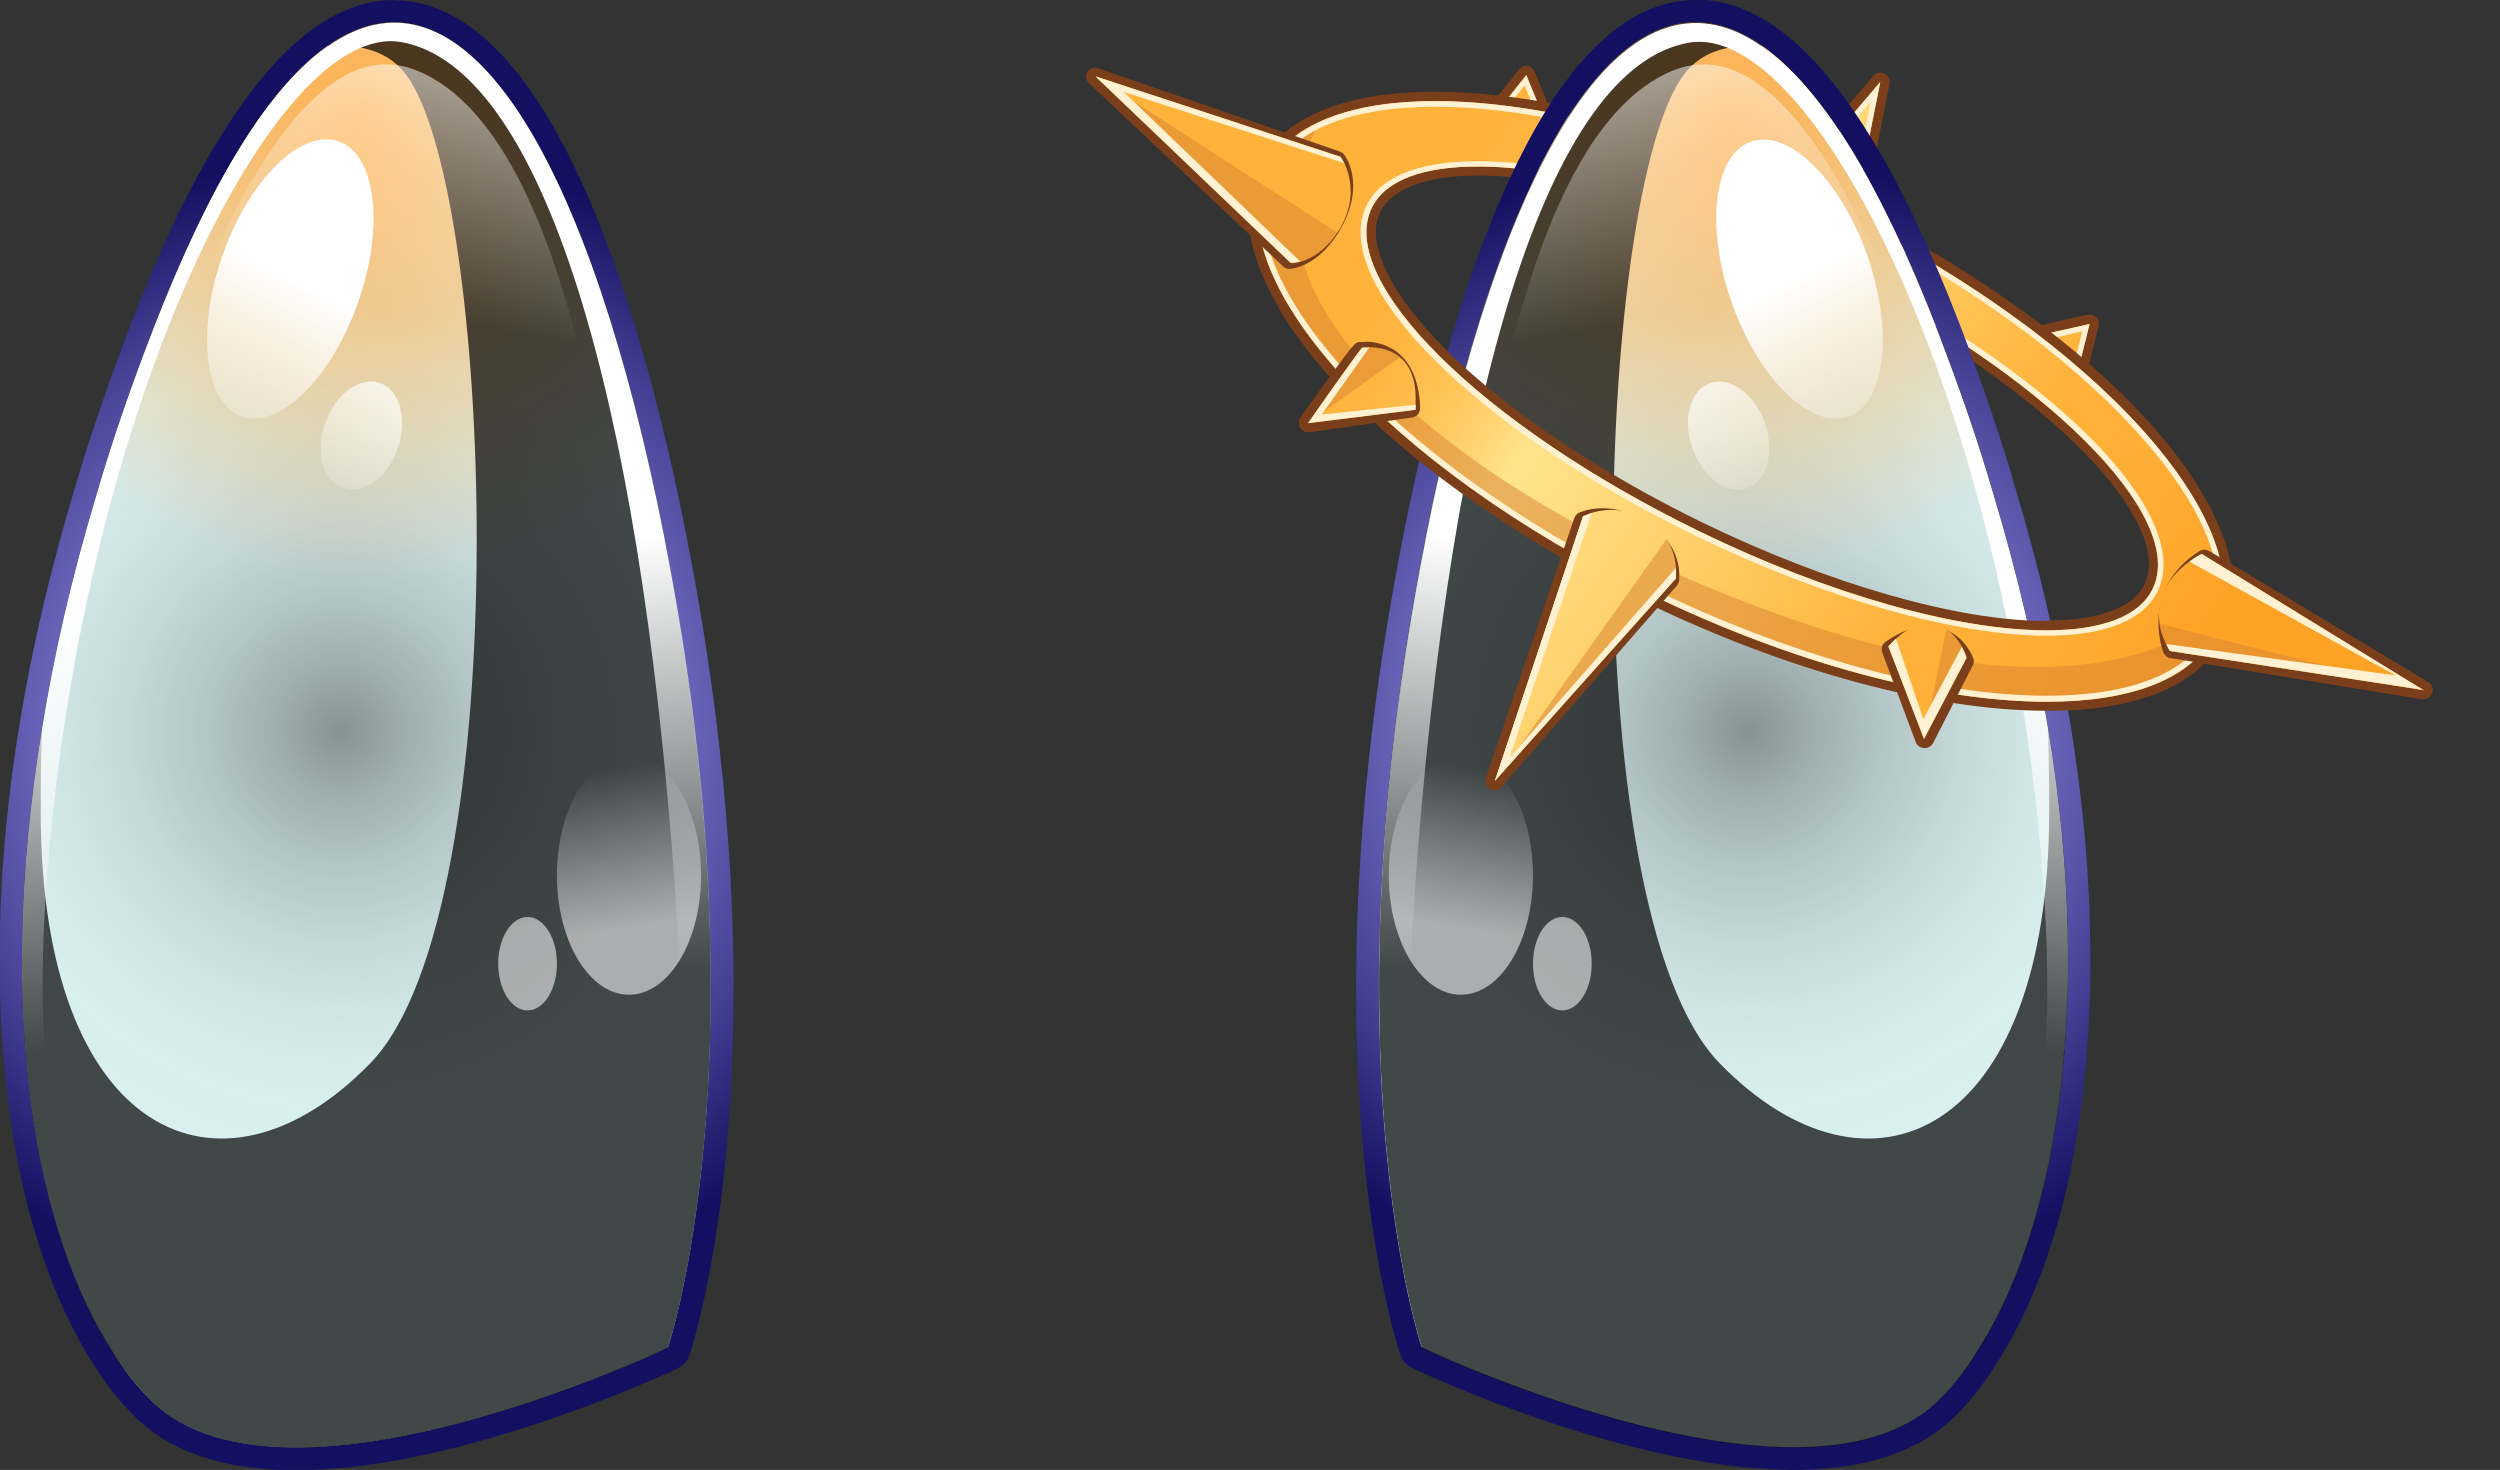 <?xml version="1.0" encoding="UTF-8"?>
<svg xmlns="http://www.w3.org/2000/svg" xmlns:xlink="http://www.w3.org/1999/xlink" viewBox="0 0 74.92 44.05">
  <rect x="0" y="0" width="74.92" height="44.05" fill="#333333" stroke="none"/>
  <defs>
    <style>
      .cls-1 {
        fill: none;
      }

      .cls-2 {
        fill: #d98632;
        mix-blend-mode: multiply;
        opacity: .52;
      }

      .cls-3 {
        fill: url(#radial-gradient-6);
      }

      .cls-4 {
        fill: url(#radial-gradient-5);
      }

      .cls-5 {
        fill: url(#radial-gradient-4);
      }

      .cls-6 {
        fill: url(#radial-gradient-3);
      }

      .cls-7 {
        fill: url(#radial-gradient-2);
      }

      .cls-8 {
        fill: url(#linear-gradient-8);
      }

      .cls-9 {
        fill: url(#linear-gradient-7);
      }

      .cls-10 {
        fill: url(#linear-gradient-5);
      }

      .cls-11 {
        fill: url(#linear-gradient-6);
      }

      .cls-12 {
        fill: url(#linear-gradient-9);
      }

      .cls-13 {
        fill: url(#linear-gradient-4);
      }

      .cls-14 {
        fill: url(#linear-gradient-3);
      }

      .cls-15 {
        fill: url(#linear-gradient-2);
      }

      .cls-16 {
        fill: url(#linear-gradient-15);
      }

      .cls-16, .cls-17, .cls-18, .cls-19, .cls-20, .cls-21 {
        opacity: .56;
      }

      .cls-16, .cls-17, .cls-18, .cls-19, .cls-20, .cls-21, .cls-22, .cls-23, .cls-24, .cls-25, .cls-26, .cls-27, .cls-28, .cls-29, .cls-30 {
        mix-blend-mode: overlay;
      }

      .cls-17 {
        fill: url(#linear-gradient-19);
      }

      .cls-18 {
        fill: url(#linear-gradient-38);
      }

      .cls-19 {
        fill: url(#linear-gradient-34);
      }

      .cls-20 {
        fill: url(#linear-gradient-39);
      }

      .cls-21 {
        fill: url(#linear-gradient-20);
      }

      .cls-31 {
        fill: url(#radial-gradient);
      }

      .cls-32 {
        fill: url(#linear-gradient);
      }

      .cls-33 {
        fill: #7a3f1a;
      }

      .cls-34 {
        isolation: isolate;
      }

      .cls-22 {
        fill: url(#linear-gradient-17);
      }

      .cls-23 {
        fill: url(#linear-gradient-16);
      }

      .cls-24 {
        fill: url(#linear-gradient-18);
      }

      .cls-25 {
        fill: url(#linear-gradient-35);
      }

      .cls-26 {
        fill: url(#linear-gradient-36);
      }

      .cls-27 {
        fill: url(#linear-gradient-37);
      }

      .cls-35 {
        fill: url(#linear-gradient-10);
      }

      .cls-36 {
        fill: url(#linear-gradient-11);
      }

      .cls-37 {
        fill: url(#linear-gradient-12);
      }

      .cls-38 {
        fill: url(#linear-gradient-13);
      }

      .cls-39 {
        fill: url(#linear-gradient-14);
      }

      .cls-40 {
        fill: url(#linear-gradient-21);
      }

      .cls-41 {
        fill: url(#linear-gradient-22);
      }

      .cls-42 {
        fill: url(#linear-gradient-23);
      }

      .cls-43 {
        fill: url(#linear-gradient-28);
      }

      .cls-44 {
        fill: url(#linear-gradient-25);
      }

      .cls-45 {
        fill: url(#linear-gradient-32);
      }

      .cls-46 {
        fill: url(#linear-gradient-31);
      }

      .cls-47 {
        fill: url(#linear-gradient-33);
      }

      .cls-48 {
        fill: url(#linear-gradient-30);
      }

      .cls-49 {
        fill: url(#linear-gradient-27);
      }

      .cls-50 {
        fill: url(#linear-gradient-24);
      }

      .cls-51 {
        fill: url(#linear-gradient-26);
      }

      .cls-52 {
        fill: url(#linear-gradient-29);
      }

      .cls-29 {
        opacity: .7;
      }

      .cls-53, .cls-30 {
        fill: #fff1d1;
      }

      .cls-54 {
        clip-path: url(#clippath);
      }
    </style>
    <linearGradient id="linear-gradient" x1="45.41" y1="3.14" x2="70.96" y2="20.26" gradientUnits="userSpaceOnUse">
      <stop offset="0" stop-color="#ffb33b"/>
      <stop offset=".04" stop-color="#ffb641"/>
      <stop offset=".11" stop-color="#ffc254"/>
      <stop offset=".18" stop-color="#ffd472"/>
      <stop offset=".23" stop-color="#ffe48c"/>
      <stop offset=".45" stop-color="#ffce67"/>
      <stop offset=".69" stop-color="#ffb33b"/>
      <stop offset=".84" stop-color="#ffad34"/>
      <stop offset="1" stop-color="#ffa327"/>
    </linearGradient>
    <linearGradient id="linear-gradient-2" x1="46.91" y1="-.87" x2="71.07" y2="15.33" xlink:href="#linear-gradient"/>
    <linearGradient id="linear-gradient-3" x1="45.18" y1="-.87" x2="69.98" y2="15.75" xlink:href="#linear-gradient"/>
    <linearGradient id="linear-gradient-4" x1="43.37" y1="6.13" x2="65.28" y2="20.82" xlink:href="#linear-gradient"/>
    <linearGradient id="linear-gradient-5" x1="37.61" y1="13.34" x2="61.16" y2="29.13" xlink:href="#linear-gradient"/>
    <linearGradient id="linear-gradient-6" x1="37.87" y1="13.32" x2="61.04" y2="28.86" xlink:href="#linear-gradient"/>
    <linearGradient id="linear-gradient-7" x1="39.31" y1="8.14" x2="63.64" y2="24.44" xlink:href="#linear-gradient"/>
    <linearGradient id="linear-gradient-8" x1="40.5" y1="8.76" x2="63.28" y2="24.03" xlink:href="#linear-gradient"/>
    <linearGradient id="linear-gradient-9" x1="44.08" y1="3.45" x2="66.55" y2="18.51" xlink:href="#linear-gradient"/>
    <linearGradient id="linear-gradient-10" x1="43.93" y1="3.4" x2="66.42" y2="18.47" xlink:href="#linear-gradient"/>
    <linearGradient id="linear-gradient-11" x1="39.83" y1="11.31" x2="64.16" y2="27.62" xlink:href="#linear-gradient"/>
    <linearGradient id="linear-gradient-12" x1="40.01" y1="11.3" x2="63.09" y2="26.78" xlink:href="#linear-gradient"/>
    <linearGradient id="linear-gradient-13" x1="42.91" y1="8.67" x2="66.76" y2="24.65" xlink:href="#linear-gradient"/>
    <linearGradient id="linear-gradient-14" x1="43.02" y1="8.7" x2="66.78" y2="24.64" xlink:href="#linear-gradient"/>
    <radialGradient id="radial-gradient" cx="-191.36" cy="21.9" fx="-191.36" fy="21.9" r="14.5" gradientTransform="translate(-138.95) rotate(-180) scale(1 -1)" gradientUnits="userSpaceOnUse">
      <stop offset="0" stop-color="#daf1f2" stop-opacity=".5"/>
      <stop offset=".14" stop-color="#daf1f2" stop-opacity=".65"/>
      <stop offset=".28" stop-color="#daf1f2" stop-opacity=".77"/>
      <stop offset=".44" stop-color="#daf1f2" stop-opacity=".87"/>
      <stop offset=".6" stop-color="#daf1f2" stop-opacity=".94"/>
      <stop offset=".78" stop-color="#daf1f2" stop-opacity=".99"/>
      <stop offset="1" stop-color="#daf1f2"/>
    </radialGradient>
    <radialGradient id="radial-gradient-2" cx="51.64" cy="22.03" fx="51.64" fy="22.03" r="17.41" gradientUnits="userSpaceOnUse">
      <stop offset="0" stop-color="#a6a1f5"/>
      <stop offset=".13" stop-color="#9f9aee"/>
      <stop offset=".31" stop-color="#8d88db"/>
      <stop offset=".52" stop-color="#6e6abd"/>
      <stop offset=".76" stop-color="#444093"/>
      <stop offset="1" stop-color="#130f61"/>
    </radialGradient>
    <radialGradient id="radial-gradient-3" cx="-190.73" cy="3.34" fx="-190.73" fy="3.34" r="14.27" gradientTransform="translate(-138.95) rotate(-180) scale(1 -1)" gradientUnits="userSpaceOnUse">
      <stop offset="0" stop-color="#ffae49"/>
      <stop offset=".98" stop-color="#ffae49" stop-opacity="0"/>
    </radialGradient>
    <linearGradient id="linear-gradient-15" x1="-186.68" y1="-2.71" x2="-190.4" y2="16.63" gradientTransform="translate(-138.95) rotate(-180) scale(1 -1)" gradientUnits="userSpaceOnUse">
      <stop offset=".23" stop-color="#fff"/>
      <stop offset=".63" stop-color="#fff" stop-opacity="0"/>
    </linearGradient>
    <linearGradient id="linear-gradient-16" x1="-192.92" y1="9.86" x2="-188.84" y2="42.29" xlink:href="#linear-gradient-15"/>
    <linearGradient id="linear-gradient-17" x1="-191.29" y1="5.22" x2="-198.15" y2="18.7" gradientTransform="translate(-125.18 -63.72) rotate(-160.56) scale(1 -1)" xlink:href="#linear-gradient-15"/>
    <linearGradient id="linear-gradient-18" x1="-187.69" y1="7.05" x2="-194.55" y2="20.53" gradientTransform="translate(-123.73 -62.74) rotate(-160.56) scale(1 -1)" xlink:href="#linear-gradient-15"/>
    <linearGradient id="linear-gradient-19" x1="-182.08" y1="30.48" x2="-183.89" y2="18.64" xlink:href="#linear-gradient-15"/>
    <linearGradient id="linear-gradient-20" x1="-185.53" y1="30.47" x2="-187.35" y2="18.63" xlink:href="#linear-gradient-15"/>
    <clipPath id="clippath">
      <path class="cls-1" d="M43.16,7.02s-5.36.47-6.26,4.74.52,13.04,11.28,13.7,26.93-1.71,26.74-4.41-14.84-7.25-14.84-7.25"/>
    </clipPath>
    <linearGradient id="linear-gradient-21" x1="46.91" y1="-.87" x2="71.07" y2="15.33" xlink:href="#linear-gradient"/>
    <linearGradient id="linear-gradient-22" x1="45.18" y1="-.87" x2="69.98" y2="15.75" xlink:href="#linear-gradient"/>
    <linearGradient id="linear-gradient-23" x1="43.37" y1="6.13" x2="65.28" y2="20.82" xlink:href="#linear-gradient"/>
    <linearGradient id="linear-gradient-24" x1="37.61" y1="13.34" x2="61.16" y2="29.13" xlink:href="#linear-gradient"/>
    <linearGradient id="linear-gradient-25" x1="37.87" y1="13.32" x2="61.04" y2="28.86" xlink:href="#linear-gradient"/>
    <linearGradient id="linear-gradient-26" x1="39.31" y1="8.14" x2="63.64" y2="24.44" xlink:href="#linear-gradient"/>
    <linearGradient id="linear-gradient-27" x1="40.5" y1="8.76" x2="63.28" y2="24.03" xlink:href="#linear-gradient"/>
    <linearGradient id="linear-gradient-28" x1="44.08" y1="3.45" x2="66.55" y2="18.51" xlink:href="#linear-gradient"/>
    <linearGradient id="linear-gradient-29" x1="43.93" y1="3.4" x2="66.42" y2="18.47" xlink:href="#linear-gradient"/>
    <linearGradient id="linear-gradient-30" x1="39.83" y1="11.31" x2="64.16" y2="27.62" xlink:href="#linear-gradient"/>
    <linearGradient id="linear-gradient-31" x1="40.01" y1="11.3" x2="63.09" y2="26.78" xlink:href="#linear-gradient"/>
    <linearGradient id="linear-gradient-32" x1="42.91" y1="8.67" x2="66.76" y2="24.65" xlink:href="#linear-gradient"/>
    <linearGradient id="linear-gradient-33" x1="43.02" y1="8.7" x2="66.78" y2="24.64" xlink:href="#linear-gradient"/>
    <radialGradient id="radial-gradient-4" cx="10.22" cy="21.9" fx="10.22" fy="21.9" r="14.5" gradientTransform="matrix(1,0,0,1,0,0)" xlink:href="#radial-gradient"/>
    <radialGradient id="radial-gradient-5" cx="11" fx="11" r="17.41" xlink:href="#radial-gradient-2"/>
    <radialGradient id="radial-gradient-6" cx="10.85" cy="3.34" fx="10.85" fy="3.34" r="14.27" gradientTransform="matrix(1,0,0,1,0,0)" xlink:href="#radial-gradient-3"/>
    <linearGradient id="linear-gradient-34" x1="14.91" y1="-2.71" x2="11.18" y2="16.63" gradientTransform="matrix(1,0,0,1,0,0)" xlink:href="#linear-gradient-15"/>
    <linearGradient id="linear-gradient-35" x1="8.67" y1="9.86" x2="12.74" y2="42.29" gradientTransform="matrix(1,0,0,1,0,0)" xlink:href="#linear-gradient-15"/>
    <linearGradient id="linear-gradient-36" x1="10.3" y1="5.22" x2="3.44" y2="18.7" gradientTransform="translate(13.69 -2.63) rotate(70.56)" xlink:href="#linear-gradient-15"/>
    <linearGradient id="linear-gradient-37" x1="13.9" y1="7.05" x2="7.03" y2="20.53" gradientTransform="translate(19.55 -1.5) rotate(70.56)" xlink:href="#linear-gradient-15"/>
    <linearGradient id="linear-gradient-38" x1="19.5" y1="30.48" x2="17.69" y2="18.64" gradientTransform="matrix(1,0,0,1,0,0)" xlink:href="#linear-gradient-15"/>
    <linearGradient id="linear-gradient-39" x1="16.05" y1="30.47" x2="14.24" y2="18.63" gradientTransform="matrix(1,0,0,1,0,0)" xlink:href="#linear-gradient-15"/>
  </defs>
  <g class="cls-34">
    <g id="Layer_2" data-name="Layer 2">
      <g id="Layer_1-2" data-name="Layer 1">
        <g>
          <g>
            <g>
              <g>
                <g>
                  <path class="cls-32" d="M44.58,3.83c-.05,0-.1-.04-.12-.08-.02-.05-.01-.1.02-.14l1.15-1.45s.07-.05.11-.05c0,0,.01,0,.02,0,.05,0,.09.04.11.08l.65,1.59s.01.1-.02.13c-.03.04-.07.06-.11.06,0,0-1.81-.14-1.81-.14Z"/>
                  <path class="cls-33" d="M45.74,2.25l.65,1.59-1.8-.14,1.15-1.45M45.74,1.97c-.08,0-.16.04-.22.11l-1.15,1.45c-.06.08-.08.19-.04.28.04.09.13.16.23.17l1.8.14s.01,0,.02,0c.09,0,.17-.04.23-.11.06-.08.07-.18.03-.27l-.65-1.59c-.04-.09-.12-.16-.22-.17-.01,0-.03,0-.04,0h0Z"/>
                </g>
                <g class="cls-28">
                  <path class="cls-53" d="M45.69,2.57l.44,1.07-1.22-.1.78-.98M45.74,2.25l-1.15,1.45,1.8.14-.65-1.59h0Z"/>
                </g>
                <g>
                  <path class="cls-15" d="M55.36,7.5c-1.59-.13-2.22-1.27-2.24-1.32-.03-.05-.02-.11.02-.16l3.11-3.66s.07-.05.11-.05c.02,0,.04,0,.06.01.06.03.09.09.08.15l-.98,4.91c-.01.07-.07.11-.14.11,0,0,0,0-.01,0Z"/>
                  <path class="cls-33" d="M56.35,2.45h0M56.35,2.45l-.98,4.91c-1.53-.12-2.13-1.24-2.13-1.24l3.11-3.66M56.35,2.18s-.01,0-.02,0c-.05,0-.1.02-.14.05-.02.01-.03.03-.05.04,0,0,0,0,0,0l-3.11,3.66c-.07.09-.09.21-.03.31.03.05.7,1.25,2.36,1.39,0,0,.02,0,.02,0,.13,0,.25-.09.27-.22l.97-4.87s.01-.06.01-.09c0-.15-.12-.28-.28-.28h0ZM56.35,2.73h0,0Z"/>
                </g>
                <g class="cls-28">
                  <path class="cls-53" d="M56.06,3.05l-.82,4.13c-1.08-.14-1.62-.8-1.79-1.05l2.61-3.08M56.35,2.45h0,0ZM56.35,2.45l-3.11,3.66s.6,1.12,2.13,1.24l.98-4.91h0Z"/>
                </g>
                <g>
                  <path class="cls-14" d="M62.2,11.5c-.06,0-1.44-.17-1.67-1.32-.01-.07.03-.15.11-.16,0,0,1.98-.45,1.99-.45.04,0,.07.01.1.04.03.03.05.08.04.13l-.41,1.65c-.02.06-.07.11-.14.11,0,0,0,0-.01,0Z"/>
                  <path class="cls-33" d="M62.62,9.71l-.41,1.65s-1.33-.14-1.55-1.21l1.96-.44M62.62,9.43s-.04,0-.06,0l-1.96.44c-.15.03-.24.18-.21.33.25,1.25,1.73,1.42,1.79,1.43,0,0,.02,0,.03,0,.13,0,.24-.09.27-.21l.41-1.65c.02-.09,0-.19-.07-.26-.05-.05-.12-.08-.2-.08h0ZM62.62,9.99h0,0Z"/>
                </g>
                <g class="cls-28">
                  <path class="cls-53" d="M62.4,9.93l-.31,1.24c-.3-.06-1-.28-1.21-.89l1.52-.35M62.62,9.71l-1.96.44c.21,1.07,1.55,1.21,1.55,1.21l.41-1.65h0Z"/>
                </g>
              </g>
              <g>
                <path class="cls-13" d="M61.33,21.17c-3.38,0-7.76-1.19-12.03-3.27-7.89-3.86-13.04-9.63-11.47-12.86.32-.66.89-1.17,1.68-1.53.9-.41,2.07-.62,3.48-.62,3.38,0,7.76,1.19,12.03,3.27,7.18,3.51,12.22,8.68,11.72,12.03-.04.29-.12.58-.25.83-.68,1.38-2.51,2.14-5.17,2.14h0ZM44.28,5.13c-1.63,0-2.68.4-3.05,1.17-.2.4-.2.89,0,1.46.81,2.36,4.71,5.59,9.71,8.02,3.82,1.86,7.7,2.97,10.39,2.97,1.63,0,2.69-.4,3.06-1.16,1.02-2.12-3.33-6.37-9.71-9.48-3.83-1.86-7.72-2.98-10.4-2.98Z"/>
                <path class="cls-33" d="M43,3.03c3.23,0,7.56,1.11,11.97,3.26,7.23,3.53,12.13,8.62,11.64,11.89-.03.28-.11.55-.23.79-.68,1.39-2.52,2.06-5.04,2.06-3.23,0-7.56-1.11-11.97-3.26-7.84-3.83-12.95-9.5-11.41-12.68.31-.64.87-1.13,1.62-1.46.89-.4,2.06-.6,3.43-.6M61.33,18.89c1.62,0,2.77-.4,3.18-1.24,1.06-2.19-3.31-6.52-9.77-9.67-3.99-1.95-7.85-2.99-10.46-2.99-1.62,0-2.77.4-3.17,1.24-1.07,2.18,3.3,6.52,9.77,9.67,3.99,1.95,7.84,2.99,10.45,2.99M43,2.75c-1.43,0-2.62.21-3.54.63-.82.37-1.41.9-1.75,1.59-1.63,3.36,3.44,9.09,11.54,13.05,4.29,2.09,8.7,3.28,12.09,3.28,2.75,0,4.58-.77,5.29-2.22.13-.27.22-.57.26-.88.52-3.46-4.44-8.58-11.8-12.17-4.29-2.09-8.69-3.28-12.09-3.28h0ZM61.33,18.61c-2.67,0-6.53-1.11-10.33-2.96-4.96-2.42-8.83-5.61-9.63-7.94-.18-.54-.19-.99,0-1.36.34-.7,1.38-1.09,2.92-1.09,2.67,0,6.53,1.11,10.34,2.96,6.2,3.02,10.61,7.28,9.64,9.3-.34.7-1.38,1.08-2.93,1.08h0Z"/>
              </g>
              <path class="cls-2" d="M66.61,18.17c-.03.28-.11.55-.23.79-1.55,3.16-9.16,2.63-17.01-1.19-7.84-3.83-12.95-9.5-11.41-12.68.31-.64.87-1.13,1.62-1.46-.55.91-.91,2.14-.65,3.69.68,4.02,7.29,8.76,15.32,11.42,6.45,2.14,10.59,1.24,12.37-.57Z"/>
              <g class="cls-28">
                <path class="cls-53" d="M43.01,3.2c3.33,0,7.66,1.18,11.89,3.24,3.78,1.84,7.03,4.17,9.17,6.54,2.11,2.34,2.87,4.44,2.16,5.9-.62,1.27-2.36,1.97-4.89,1.97-3.33,0-7.66-1.18-11.89-3.24-3.78-1.84-7.03-4.17-9.17-6.54-2.11-2.34-2.87-4.44-2.16-5.9.62-1.27,2.36-1.97,4.89-1.97M61.33,19.05c1.75,0,2.91-.46,3.33-1.33,1.12-2.31-3.2-6.65-9.85-9.89-3.86-1.88-7.79-3-10.53-3-1.75,0-2.91.46-3.33,1.33-1.12,2.31,3.2,6.65,9.85,9.89,3.86,1.88,7.79,3,10.53,3M43.01,3.03c-2.52,0-4.37.68-5.04,2.07-1.55,3.17,3.56,8.84,11.41,12.67,4.4,2.15,8.74,3.26,11.96,3.26,2.52,0,4.37-.68,5.04-2.07,1.55-3.17-3.56-8.84-11.41-12.67-4.4-2.15-8.74-3.26-11.96-3.26h0ZM61.33,18.89c-2.62,0-6.47-1.04-10.45-2.99-6.46-3.15-10.84-7.48-9.77-9.67.41-.84,1.56-1.24,3.18-1.24,2.62,0,6.47,1.04,10.45,2.99,6.46,3.15,10.84,7.48,9.77,9.67-.41.84-1.56,1.24-3.18,1.24h0Z"/>
              </g>
              <g>
                <path class="cls-10" d="M44.79,23.54s-.05,0-.07-.02c-.06-.03-.08-.1-.06-.17l2.65-7.79s.04-.07.07-.08c.01,0,.26-.12.64-.12s.74.1,1.1.3c1.22.68,1.07,1.67,1.07,1.71l-5.29,6.11s-.07.05-.1.05Z"/>
                <path class="cls-33" d="M48.03,15.51c.28,0,.64.06,1.03.28,1.15.64,1,1.56,1,1.56l-5.26,6.04,2.65-7.79s.23-.1.59-.1M48.03,15.23c-.41,0-.67.12-.7.13-.07.03-.12.09-.15.16l-2.65,7.79c-.04.13,0,.26.12.33.04.03.09.04.14.04.08,0,.16-.03.21-.1l5.26-6.04s.06-.09.06-.14c0-.05.17-1.13-1.13-1.85-.38-.21-.77-.32-1.17-.32h0Z"/>
              </g>
              <path class="cls-11" d="M50.21,17.35l-5.41,6.05,2.64-7.93s.1-.04.26-.1c.32-.1.92-.19,1.54.16.33.18.56.4.7.63.2.31.27.62.28.86.02.2,0,.33,0,.33Z"/>
              <path class="cls-2" d="M50.21,17.35l-5.41,6.05,5.14-7.24c.2.31.27.62.28.86.02.2,0,.33,0,.33Z"/>
              <g>
                <path class="cls-9" d="M57.65,22.27c-.06,0-.1-.04-.12-.09l-1-2.68c-.02-.06,0-.13.05-.16.43-.29.83-.44,1.2-.44.86,0,1.18.82,1.19.85.01.04.01.08,0,.11l-1.19,2.33s-.07.08-.12.08c0,0,0,0,0,0Z"/>
                <path class="cls-33" d="M57.78,19.04c.78,0,1.06.76,1.06.76l-1.19,2.33-1-2.68c.45-.31.82-.42,1.12-.42M57.78,18.76c-.39,0-.82.16-1.27.47-.11.07-.15.21-.1.33l1,2.68c.04.1.13.17.25.18,0,0,.01,0,.02,0,.1,0,.2-.06.25-.15l1.19-2.33c.04-.07.04-.15.01-.22-.01-.04-.36-.94-1.32-.94h0Z"/>
              </g>
              <path class="cls-8" d="M58.94,19.7l-1.28,2.44-1.07-2.77c.08-.09.16-.17.23-.23.66-.6,1.16-.55,1.5-.29.21.14.37.36.47.53.1.18.14.32.14.32Z"/>
              <path class="cls-2" d="M58.94,19.7l-1.28,2.44.67-3.3c.21.14.37.36.47.53.1.18.14.32.14.32Z"/>
              <g>
                <path class="cls-12" d="M65.07,19.59s-.09-.04-.11-.09c0-.02-.68-1.79,1.03-2.87.02-.01.05-.02.07-.02s.05,0,.07.02l6.56,3.93c.06.03.08.1.06.17-.02.06-.07.09-.13.09,0,0-7.56-1.23-7.56-1.23Z"/>
                <path class="cls-33" d="M66.07,16.75l6.56,3.93-7.54-1.23s-.66-1.67.98-2.7M66.07,16.47c-.05,0-.1.01-.15.04-1.81,1.14-1.1,3.02-1.09,3.04.04.09.12.16.21.17l7.54,1.23s.03,0,.04,0c.12,0,.22-.07.26-.18.05-.13,0-.27-.12-.33l-6.56-3.93s-.09-.04-.14-.04h0Z"/>
              </g>
              <path class="cls-35" d="M72.64,20.68l-7.61-1.17s-.06-.08-.11-.21c-.08-.14-.17-.36-.2-.61-.08-.53.04-1.24.89-1.86.11-.08.23-.16.37-.23l6.64,4.08s.02.01.02.01Z"/>
              <path class="cls-2" d="M72.64,20.68l-7.61-1.17s-.06-.08-.11-.21c-.08-.14-.17-.36-.2-.61,1.55.41,7.48,1.88,7.9,1.98.01.01.02.01.02.01Z"/>
              <g>
                <path class="cls-36" d="M39.21,12.82s-.09-.03-.12-.07c-.03-.05-.03-.11,0-.15,1.57-2.2,1.58-2.2,1.68-2.2.02,0,.07,0,.15,0,.34,0,1.43.13,1.5,1.85,0,.07-.05.13-.12.14,0,0-3.08.44-3.09.44Z"/>
                <path class="cls-33" d="M40.92,10.52c.37,0,1.3.15,1.36,1.71l-3.07.44s1.53-2.15,1.56-2.15c0,0,.06,0,.15,0M40.92,10.25c-.08,0-.14,0-.17,0h0c-.16,0-.18.03-1.77,2.26-.06.09-.07.21-.01.31.05.08.14.13.24.13.01,0,.03,0,.04,0l3.07-.44c.14-.02.24-.14.24-.29-.07-1.84-1.27-1.98-1.64-1.98h0Z"/>
              </g>
              <path class="cls-37" d="M42.43,12.12s-.01.1-.01.16l-3.22.4.02-.02c.17-.26,1.56-2.24,1.6-2.24.01,0,.09-.01.21-.01.23,0,.61.04.91.29.3.23.52.67.48,1.43Z"/>
              <path class="cls-2" d="M41.96,10.7l-2.73,1.96c.17-.26,1.56-2.24,1.6-2.24.01,0,.09-.01.21-.01.23,0,.61.04.91.29Z"/>
              <g>
                <path class="cls-38" d="M38.64,7.91s-.07-.01-.1-.04l-5.81-5.47s-.06-.12-.02-.17c.03-.04.07-.07.12-.07.02,0,.03,0,.05,0l7.23,2.49c.09.08.64.82,0,2.03-.64,1.21-1.43,1.23-1.47,1.23h0Z"/>
                <path class="cls-33" d="M32.83,2.29l7.23,2.49s.53.69-.08,1.83c-.6,1.15-1.35,1.15-1.35,1.15l-5.81-5.48M32.83,2.02c-.1,0-.19.05-.24.13-.07.11-.05.26.05.35l5.81,5.48c.05.05.12.08.19.08h0s.91-.02,1.59-1.3c.68-1.29.08-2.1.05-2.13-.03-.04-.08-.08-.13-.09l-7.23-2.49s-.06-.02-.09-.02h0Z"/>
              </g>
              <path class="cls-39" d="M40.22,6.73c-.04.09-.09.17-.14.23-.37.57-.81.79-1.1.88-.18.04-.29.04-.29.04l-5.85-5.59,7.34,2.41s.04.07.11.19c.14.31.37,1.01-.07,1.84Z"/>
              <path class="cls-2" d="M40.07,6.97c-.37.57-.81.79-1.1.88-.18.04-.29.04-.29.04l-5.85-5.59,7.24,4.67Z"/>
              <path class="cls-30" d="M33.67,2.75l5.3,5.09c-.18.04-.29.04-.29.04l-5.85-5.59,7.34,2.41s.04.07.11.19l-6.62-2.14Z"/>
              <path class="cls-30" d="M42.43,12.12s-.01.1-.01.16l-3.22.4s1.58-2.26,1.63-2.26c.01,0,.09-.01.21-.01l-1.43,2.01,2.82-.29Z"/>
              <path class="cls-30" d="M50.21,17.35l-5.41,6.05,2.64-7.93s.1-.04.26-.1l-2.46,7.34,4.98-5.69c.02.2,0,.33,0,.33Z"/>
              <path class="cls-30" d="M58.94,19.7l-1.28,2.44-1.07-2.77c.08-.09.16-.17.23-.23l.82,2.41,1.15-2.16c.1.18.14.32.14.32Z"/>
              <path class="cls-30" d="M72.64,20.68l-7.61-1.17s-.06-.08-.11-.21l6.87.94-6.18-3.41c.11-.08.23-.16.37-.23l6.66,4.09Z"/>
            </g>
            <g>
              <g>
                <path class="cls-31" d="M42.6,40.39s.2.1.56.26c2.36,1.04,11.56,4.77,14.98,1.28.39-.39.76-.86,1.09-1.39,2.27-3.5,3.56-10.02,2.14-18.69-.36-2.22-.9-4.58-1.65-7.06-.45-1.55-1-3.14-1.64-4.8-1.79-4.65-3.56-7.4-5.27-8.59-4.2-2.97-7.9,3.64-10.09,14.72-.01.04-.01.08-.02.12-3.05,15.46-.1,24.16-.1,24.16Z"/>
                <path class="cls-7" d="M50.82.67c.65,0,1.32.23,2,.71,1.7,1.19,3.48,3.94,5.27,8.59.64,1.66,1.19,3.25,1.64,4.8.75,2.48,1.29,4.85,1.65,7.06,1.43,8.68.13,15.2-2.14,18.69-.33.53-.7,1-1.09,1.39-1.05,1.07-2.63,1.46-4.4,1.46-4.01,0-8.95-2.02-10.59-2.74-.36-.16-.56-.26-.56-.26,0,0-2.95-8.7.1-24.16.01-.04.01-.08.02-.12,1.84-9.28,4.73-15.43,8.09-15.43M50.82,0c-4.86,0-7.57,10.01-8.75,15.97,0,.01-.01.06-.02.1-3.06,15.49-.21,24.17-.08,24.54.06.17.18.31.34.38,0,0,.21.11.59.27,1.91.84,6.81,2.79,10.86,2.79,2.16,0,3.8-.56,4.88-1.66.42-.42.82-.93,1.18-1.51,2.69-4.13,3.52-11.3,2.23-19.16-.37-2.28-.93-4.68-1.67-7.15-.41-1.42-.95-3.01-1.65-4.85-1.77-4.59-3.62-7.58-5.51-8.9-.78-.55-1.58-.83-2.38-.83h0Z"/>
              </g>
              <path class="cls-6" d="M42.7,16.22c2.61.87,5.35,1.56,8.04,1.91,4.2.55,7.06-1.06,8.98-3.36-.46-1.54-1.01-3.14-1.64-4.79-6.23-16.17-12.29-9.43-15.36,6.12-.01.04-.01.08-.03.12Z"/>
              <path class="cls-29" d="M42.6,40.39s11.61,5.55,15.54,1.54c2.91-2.94,4.88-10.08,3.23-20.09.03.78.04,1.6.04,2.48,0,9.74-5.4,12.15-9.88,7.54-4.49-4.62-3.7-26.88-.92-29.8.52-.56,1.29-.74,2.21-.68-4.2-2.97-7.9,3.64-10.09,14.72-.01.04-.01.08-.02.12-3.05,15.46-.1,24.16-.1,24.16Z"/>
              <path class="cls-16" d="M59.52,17.69S55.51.07,50.2,2.09s-6.21,16.71-6.21,16.71"/>
              <path class="cls-23" d="M42.6,40.39s.2.1.56.26c-.56-3.46-1.22-7.56-.76-13.97,1.07-14.99,4.02-24.67,8.21-25.4,3.75-.66,9.55,10.85,10.62,25.14.58,7.66-1.05,11.46-1.99,14.12,2.27-3.5,3.56-10.02,2.14-18.69-.36-2.22-.9-4.58-1.65-7.06-.45-1.55-1-3.14-1.64-4.8-1.79-4.65-3.56-7.4-5.27-8.59-4.2-2.97-7.9,3.64-10.09,14.72-.01.04-.01.08-.02.12-3.05,15.46-.1,24.16-.1,24.16Z"/>
              <ellipse class="cls-22" cx="53.93" cy="8.36" rx="2.15" ry="4.37" transform="translate(.29 18.43) rotate(-19.44)"/>
              <ellipse class="cls-24" cx="51.8" cy="13.06" rx="1.15" ry="1.67" transform="translate(-1.39 17.98) rotate(-19.44)"/>
              <ellipse class="cls-17" cx="43.78" cy="26.23" rx="2.16" ry="3.58"/>
              <ellipse class="cls-21" cx="46.82" cy="28.88" rx=".88" ry="1.4"/>
            </g>
            <g class="cls-54">
              <g>
                <g>
                  <g>
                    <path class="cls-32" d="M44.58,3.83c-.05,0-.1-.04-.12-.08-.02-.05-.01-.1.02-.14l1.15-1.45s.07-.05.11-.05c0,0,.01,0,.02,0,.05,0,.09.04.11.08l.65,1.59s.01.1-.02.13c-.03.04-.07.06-.11.06,0,0-1.81-.14-1.81-.14Z"/>
                    <path class="cls-33" d="M45.74,2.25l.65,1.59-1.8-.14,1.15-1.45M45.74,1.97c-.08,0-.16.04-.22.11l-1.15,1.45c-.06.08-.08.19-.04.28.04.09.13.16.23.17l1.8.14s.01,0,.02,0c.09,0,.17-.04.23-.11.06-.08.07-.18.03-.27l-.65-1.59c-.04-.09-.12-.16-.22-.17-.01,0-.03,0-.04,0h0Z"/>
                  </g>
                  <g class="cls-28">
                    <path class="cls-53" d="M45.69,2.57l.44,1.07-1.22-.1.78-.98M45.74,2.25l-1.15,1.45,1.8.14-.65-1.59h0Z"/>
                  </g>
                  <g>
                    <path class="cls-40" d="M55.36,7.5c-1.59-.13-2.22-1.27-2.24-1.32-.03-.05-.02-.11.02-.16l3.11-3.66s.07-.05.11-.05c.02,0,.04,0,.06.01.06.03.09.09.08.15l-.98,4.91c-.01.07-.07.11-.14.11,0,0,0,0-.01,0Z"/>
                    <path class="cls-33" d="M56.35,2.45h0M56.35,2.45l-.98,4.91c-1.53-.12-2.13-1.24-2.13-1.24l3.11-3.66M56.35,2.18s-.01,0-.02,0c-.05,0-.1.02-.14.05-.02.01-.03.03-.05.04,0,0,0,0,0,0l-3.11,3.66c-.07.09-.09.21-.03.31.03.05.7,1.25,2.36,1.39,0,0,.02,0,.02,0,.13,0,.25-.09.27-.22l.97-4.87s.01-.06.01-.09c0-.15-.12-.28-.28-.28h0ZM56.35,2.73h0,0Z"/>
                  </g>
                  <g class="cls-28">
                    <path class="cls-53" d="M56.06,3.05l-.82,4.13c-1.08-.14-1.62-.8-1.79-1.05l2.61-3.08M56.35,2.45h0,0ZM56.35,2.45l-3.11,3.66s.6,1.12,2.13,1.24l.98-4.91h0Z"/>
                  </g>
                  <g>
                    <path class="cls-41" d="M62.2,11.5c-.06,0-1.44-.17-1.67-1.32-.01-.07.03-.15.11-.16,0,0,1.98-.45,1.99-.45.04,0,.07.01.1.04.03.03.05.08.04.13l-.41,1.65c-.02.06-.07.11-.14.11,0,0,0,0-.01,0Z"/>
                    <path class="cls-33" d="M62.62,9.71l-.41,1.65s-1.33-.14-1.55-1.21l1.96-.44M62.62,9.43s-.04,0-.06,0l-1.96.44c-.15.03-.24.18-.21.33.25,1.25,1.73,1.42,1.79,1.43,0,0,.02,0,.03,0,.13,0,.24-.09.27-.21l.41-1.65c.02-.09,0-.19-.07-.26-.05-.05-.12-.08-.2-.08h0ZM62.62,9.99h0,0Z"/>
                  </g>
                  <g class="cls-28">
                    <path class="cls-53" d="M62.4,9.93l-.31,1.24c-.3-.06-1-.28-1.21-.89l1.52-.35M62.62,9.71l-1.96.44c.21,1.07,1.55,1.21,1.55,1.21l.41-1.65h0Z"/>
                  </g>
                </g>
                <g>
                  <path class="cls-42" d="M61.33,21.17c-3.38,0-7.76-1.19-12.03-3.27-7.89-3.86-13.04-9.63-11.47-12.86.32-.66.89-1.17,1.68-1.53.9-.41,2.07-.62,3.48-.62,3.38,0,7.76,1.19,12.03,3.27,7.18,3.51,12.22,8.68,11.72,12.03-.04.29-.12.58-.25.83-.68,1.38-2.51,2.14-5.17,2.14h0ZM44.28,5.13c-1.63,0-2.68.4-3.05,1.17-.2.4-.2.89,0,1.46.81,2.36,4.71,5.59,9.71,8.02,3.82,1.86,7.7,2.97,10.39,2.97,1.63,0,2.69-.4,3.06-1.16,1.02-2.12-3.33-6.37-9.71-9.48-3.83-1.86-7.72-2.98-10.4-2.98Z"/>
                  <path class="cls-33" d="M43,3.03c3.23,0,7.56,1.11,11.97,3.26,7.23,3.53,12.13,8.62,11.64,11.89-.03.28-.11.55-.23.79-.68,1.39-2.52,2.06-5.04,2.06-3.23,0-7.56-1.11-11.97-3.26-7.84-3.83-12.95-9.5-11.41-12.68.31-.64.87-1.13,1.62-1.46.89-.4,2.06-.6,3.43-.6M61.33,18.89c1.62,0,2.77-.4,3.18-1.24,1.06-2.19-3.31-6.52-9.77-9.67-3.99-1.95-7.85-2.99-10.46-2.99-1.62,0-2.77.4-3.17,1.24-1.07,2.18,3.3,6.52,9.77,9.67,3.99,1.95,7.84,2.99,10.45,2.99M43,2.75c-1.43,0-2.62.21-3.54.63-.82.37-1.41.9-1.75,1.59-1.63,3.36,3.44,9.09,11.54,13.05,4.29,2.09,8.7,3.28,12.09,3.28,2.75,0,4.58-.77,5.29-2.22.13-.27.22-.57.26-.88.52-3.46-4.44-8.58-11.8-12.17-4.29-2.09-8.69-3.28-12.09-3.28h0ZM61.33,18.61c-2.67,0-6.53-1.11-10.33-2.96-4.96-2.42-8.83-5.61-9.63-7.94-.18-.54-.19-.99,0-1.36.34-.7,1.38-1.09,2.92-1.09,2.67,0,6.53,1.11,10.34,2.96,6.2,3.02,10.61,7.28,9.64,9.3-.34.7-1.38,1.08-2.93,1.08h0Z"/>
                </g>
                <path class="cls-2" d="M66.61,18.17c-.03.28-.11.55-.23.79-1.55,3.16-9.16,2.63-17.01-1.19-7.84-3.83-12.95-9.5-11.41-12.68.31-.64.87-1.13,1.62-1.46-.55.91-.91,2.14-.65,3.69.68,4.02,7.29,8.76,15.32,11.42,6.45,2.14,10.59,1.24,12.37-.57Z"/>
                <g class="cls-28">
                  <path class="cls-53" d="M43.01,3.2c3.33,0,7.66,1.18,11.89,3.24,3.78,1.84,7.03,4.17,9.17,6.54,2.11,2.34,2.87,4.44,2.16,5.9-.62,1.27-2.36,1.97-4.89,1.97-3.33,0-7.66-1.18-11.89-3.24-3.78-1.84-7.03-4.17-9.17-6.54-2.11-2.34-2.87-4.44-2.16-5.9.62-1.27,2.36-1.97,4.89-1.97M61.33,19.05c1.75,0,2.91-.46,3.33-1.33,1.12-2.31-3.2-6.65-9.85-9.89-3.86-1.88-7.79-3-10.53-3-1.75,0-2.91.46-3.33,1.33-1.12,2.31,3.2,6.65,9.85,9.89,3.86,1.88,7.79,3,10.53,3M43.01,3.03c-2.52,0-4.37.68-5.04,2.07-1.55,3.17,3.56,8.84,11.41,12.67,4.4,2.15,8.74,3.26,11.96,3.26,2.52,0,4.37-.68,5.04-2.07,1.55-3.17-3.56-8.84-11.41-12.67-4.4-2.15-8.74-3.26-11.96-3.26h0ZM61.33,18.89c-2.62,0-6.47-1.04-10.45-2.99-6.46-3.15-10.84-7.48-9.77-9.67.41-.84,1.56-1.24,3.18-1.24,2.62,0,6.47,1.04,10.45,2.99,6.46,3.15,10.84,7.48,9.77,9.67-.41.84-1.56,1.24-3.18,1.24h0Z"/>
                </g>
                <g>
                  <path class="cls-50" d="M44.79,23.54s-.05,0-.07-.02c-.06-.03-.08-.1-.06-.17l2.65-7.79s.04-.07.07-.08c.01,0,.26-.12.64-.12s.74.1,1.1.3c1.22.68,1.07,1.67,1.07,1.71l-5.29,6.11s-.07.05-.1.05Z"/>
                  <path class="cls-33" d="M48.03,15.51c.28,0,.64.06,1.03.28,1.15.64,1,1.56,1,1.56l-5.26,6.04,2.65-7.79s.23-.1.59-.1M48.03,15.23c-.41,0-.67.12-.7.13-.07.03-.12.09-.15.16l-2.65,7.79c-.04.13,0,.26.12.33.04.03.09.04.14.04.08,0,.16-.03.21-.1l5.26-6.04s.06-.09.06-.14c0-.05.17-1.13-1.13-1.85-.38-.21-.77-.32-1.17-.32h0Z"/>
                </g>
                <path class="cls-44" d="M50.21,17.35l-5.41,6.05,2.64-7.93s.1-.04.26-.1c.32-.1.92-.19,1.54.16.33.18.56.4.7.63.2.31.27.62.28.86.02.2,0,.33,0,.33Z"/>
                <path class="cls-2" d="M50.21,17.35l-5.41,6.05,5.14-7.24c.2.31.27.62.28.86.02.2,0,.33,0,.33Z"/>
                <g>
                  <path class="cls-51" d="M57.65,22.27c-.06,0-.1-.04-.12-.09l-1-2.68c-.02-.06,0-.13.05-.16.43-.29.83-.44,1.2-.44.86,0,1.18.82,1.19.85.01.04.01.08,0,.11l-1.19,2.33s-.07.08-.12.08c0,0,0,0,0,0Z"/>
                  <path class="cls-33" d="M57.78,19.04c.78,0,1.06.76,1.06.76l-1.19,2.33-1-2.68c.45-.31.82-.42,1.12-.42M57.78,18.76c-.39,0-.82.16-1.27.47-.11.07-.15.21-.1.33l1,2.68c.04.1.13.17.25.18,0,0,.01,0,.02,0,.1,0,.2-.06.25-.15l1.19-2.33c.04-.07.04-.15.01-.22-.01-.04-.36-.94-1.32-.94h0Z"/>
                </g>
                <path class="cls-49" d="M58.94,19.7l-1.28,2.44-1.07-2.77c.08-.09.16-.17.23-.23.66-.6,1.16-.55,1.5-.29.21.14.37.36.47.53.1.18.14.32.14.32Z"/>
                <path class="cls-2" d="M58.94,19.7l-1.28,2.44.67-3.3c.21.14.37.36.47.53.1.18.14.32.14.32Z"/>
                <g>
                  <path class="cls-43" d="M65.07,19.59s-.09-.04-.11-.09c0-.02-.68-1.79,1.03-2.87.02-.01.05-.02.07-.02s.05,0,.07.02l6.56,3.93c.06.03.08.1.06.17-.02.06-.07.09-.13.09,0,0-7.56-1.23-7.56-1.23Z"/>
                  <path class="cls-33" d="M66.07,16.75l6.56,3.93-7.54-1.23s-.66-1.67.98-2.7M66.07,16.47c-.05,0-.1.01-.15.04-1.81,1.14-1.1,3.02-1.09,3.04.04.09.12.16.21.17l7.54,1.23s.03,0,.04,0c.12,0,.22-.07.26-.18.05-.13,0-.27-.12-.33l-6.56-3.93s-.09-.04-.14-.04h0Z"/>
                </g>
                <path class="cls-52" d="M72.64,20.68l-7.61-1.17s-.06-.08-.11-.21c-.08-.14-.17-.36-.2-.61-.08-.53.04-1.24.89-1.86.11-.08.23-.16.37-.23l6.64,4.08s.02.01.02.01Z"/>
                <path class="cls-2" d="M72.64,20.68l-7.61-1.17s-.06-.08-.11-.21c-.08-.14-.17-.36-.2-.61,1.55.41,7.48,1.88,7.9,1.98.01.01.02.01.02.01Z"/>
                <g>
                  <path class="cls-48" d="M39.21,12.82s-.09-.03-.12-.07c-.03-.05-.03-.11,0-.15,1.57-2.2,1.58-2.2,1.68-2.2.02,0,.07,0,.15,0,.34,0,1.43.13,1.5,1.85,0,.07-.05.13-.12.14,0,0-3.08.44-3.09.44Z"/>
                  <path class="cls-33" d="M40.92,10.52c.37,0,1.3.15,1.36,1.71l-3.07.44s1.53-2.15,1.56-2.15c0,0,.06,0,.15,0M40.92,10.25c-.08,0-.14,0-.17,0h0c-.16,0-.18.03-1.77,2.26-.06.09-.07.21-.01.31.05.08.14.13.24.13.01,0,.03,0,.04,0l3.07-.44c.14-.02.24-.14.24-.29-.07-1.84-1.27-1.98-1.64-1.98h0Z"/>
                </g>
                <path class="cls-46" d="M42.43,12.12s-.01.1-.01.16l-3.22.4.02-.02c.17-.26,1.56-2.24,1.6-2.24.01,0,.09-.01.21-.01.23,0,.61.04.91.29.3.23.52.67.48,1.43Z"/>
                <path class="cls-2" d="M41.96,10.7l-2.73,1.96c.17-.26,1.56-2.24,1.6-2.24.01,0,.09-.01.21-.01.23,0,.61.04.91.29Z"/>
                <g>
                  <path class="cls-45" d="M38.64,7.91s-.07-.01-.1-.04l-5.81-5.47s-.06-.12-.02-.17c.03-.04.07-.07.12-.07.02,0,.03,0,.05,0l7.23,2.49c.09.08.64.82,0,2.03-.64,1.21-1.43,1.23-1.47,1.23h0Z"/>
                  <path class="cls-33" d="M32.83,2.29l7.23,2.49s.53.69-.08,1.83c-.6,1.15-1.35,1.15-1.35,1.15l-5.81-5.48M32.83,2.02c-.1,0-.19.05-.24.13-.07.11-.05.26.05.35l5.81,5.48c.05.05.12.08.19.08h0s.91-.02,1.59-1.3c.68-1.29.08-2.1.05-2.13-.03-.04-.08-.08-.13-.09l-7.23-2.49s-.06-.02-.09-.02h0Z"/>
                </g>
                <path class="cls-47" d="M40.22,6.73c-.04.09-.09.17-.14.23-.37.57-.81.79-1.1.88-.18.04-.29.04-.29.04l-5.85-5.59,7.34,2.41s.04.07.11.19c.14.31.37,1.01-.07,1.84Z"/>
                <path class="cls-2" d="M40.07,6.97c-.37.57-.81.79-1.1.88-.18.04-.29.04-.29.04l-5.85-5.59,7.24,4.67Z"/>
                <path class="cls-30" d="M33.67,2.75l5.3,5.09c-.18.04-.29.04-.29.04l-5.85-5.59,7.34,2.41s.04.07.11.19l-6.62-2.14Z"/>
                <path class="cls-30" d="M42.43,12.12s-.01.1-.01.16l-3.22.4s1.58-2.26,1.63-2.26c.01,0,.09-.01.21-.01l-1.43,2.01,2.82-.29Z"/>
                <path class="cls-30" d="M50.21,17.35l-5.41,6.05,2.64-7.93s.1-.04.26-.1l-2.46,7.34,4.98-5.69c.02.2,0,.33,0,.33Z"/>
                <path class="cls-30" d="M58.94,19.7l-1.28,2.44-1.07-2.77c.08-.09.16-.17.23-.23l.82,2.41,1.15-2.16c.1.18.14.32.14.32Z"/>
                <path class="cls-30" d="M72.64,20.68l-7.61-1.17s-.06-.08-.11-.21l6.87.94-6.18-3.41c.11-.08.23-.16.37-.23l6.66,4.09Z"/>
              </g>
            </g>
          </g>
          <g>
            <g>
              <path class="cls-5" d="M20.03,40.39s-.2.1-.56.26c-2.36,1.04-11.56,4.77-14.98,1.28-.39-.39-.76-.86-1.09-1.39C1.12,37.03-.17,30.52,1.26,21.84c.36-2.22.9-4.58,1.65-7.06.45-1.55,1-3.14,1.64-4.8,1.79-4.65,3.56-7.4,5.27-8.59,4.2-2.97,7.9,3.64,10.09,14.72.01.04.01.08.02.12,3.05,15.46.1,24.16.1,24.16Z"/>
              <path class="cls-4" d="M11.81.67c3.36,0,6.26,6.15,8.09,15.43.01.04.01.08.02.12,3.05,15.46.1,24.16.1,24.16,0,0-.2.1-.56.26-1.64.72-6.58,2.74-10.59,2.74-1.77,0-3.35-.39-4.4-1.46-.39-.39-.76-.86-1.09-1.39C1.12,37.03-.17,30.52,1.26,21.84c.36-2.22.9-4.58,1.65-7.06.45-1.55,1-3.14,1.64-4.8,1.79-4.65,3.56-7.4,5.27-8.59.68-.48,1.35-.71,2-.71M11.81,0h0c-.8,0-1.6.28-2.39.84-1.88,1.32-3.74,4.31-5.51,8.9-.7,1.84-1.24,3.42-1.66,4.86-.74,2.46-1.3,4.86-1.67,7.14-1.29,7.86-.45,15.02,2.24,19.17.35.57.75,1.07,1.18,1.5,1.07,1.1,2.72,1.65,4.87,1.65,4.05,0,8.94-1.95,10.86-2.79.38-.16.59-.27.59-.27.16-.08.28-.22.34-.38.12-.36,2.97-9.05-.08-24.51-.01-.07-.02-.11-.03-.16-1.17-5.93-3.88-15.94-8.75-15.94h0Z"/>
            </g>
            <path class="cls-3" d="M19.93,16.22c-2.61.87-5.35,1.56-8.04,1.91-4.2.55-7.06-1.06-8.98-3.36.46-1.54,1.01-3.14,1.64-4.79C10.77-6.19,16.83.55,19.9,16.1c.01.04.01.08.03.12Z"/>
            <path class="cls-29" d="M20.03,40.39s-11.61,5.55-15.54,1.54C1.58,38.98-.39,31.84,1.26,21.84c-.03.78-.04,1.6-.04,2.48,0,9.74,5.4,12.15,9.88,7.54,4.49-4.62,3.7-26.88.92-29.8-.52-.56-1.29-.74-2.21-.68,4.2-2.97,7.9,3.64,10.09,14.72.01.04.01.08.02.12,3.05,15.46.1,24.16.1,24.16Z"/>
            <path class="cls-19" d="M3.11,17.69S7.12.07,12.43,2.09s6.21,16.71,6.21,16.71"/>
            <path class="cls-25" d="M20.03,40.39s-.2.1-.56.26c.56-3.46,1.22-7.56.76-13.97C19.17,11.67,16.22,2,12.02,1.26,8.27.61,2.47,12.11,1.4,26.41c-.58,7.66,1.05,11.46,1.99,14.12C1.12,37.03-.17,30.52,1.26,21.84c.36-2.22.9-4.58,1.65-7.06.45-1.55,1-3.14,1.64-4.8,1.79-4.65,3.56-7.4,5.27-8.59,4.2-2.97,7.9,3.64,10.09,14.72.01.04.01.08.02.12,3.05,15.46.1,24.16.1,24.16Z"/>
            <ellipse class="cls-26" cx="8.7" cy="8.36" rx="4.37" ry="2.15" transform="translate(-2.08 13.78) rotate(-70.56)"/>
            <ellipse class="cls-27" cx="10.84" cy="13.06" rx="1.67" ry="1.15" transform="translate(-5.09 18.93) rotate(-70.56)"/>
            <ellipse class="cls-18" cx="18.85" cy="26.23" rx="2.16" ry="3.58"/>
            <ellipse class="cls-20" cx="15.81" cy="28.88" rx=".88" ry="1.4"/>
          </g>
        </g>
      </g>
    </g>
  </g>
</svg>